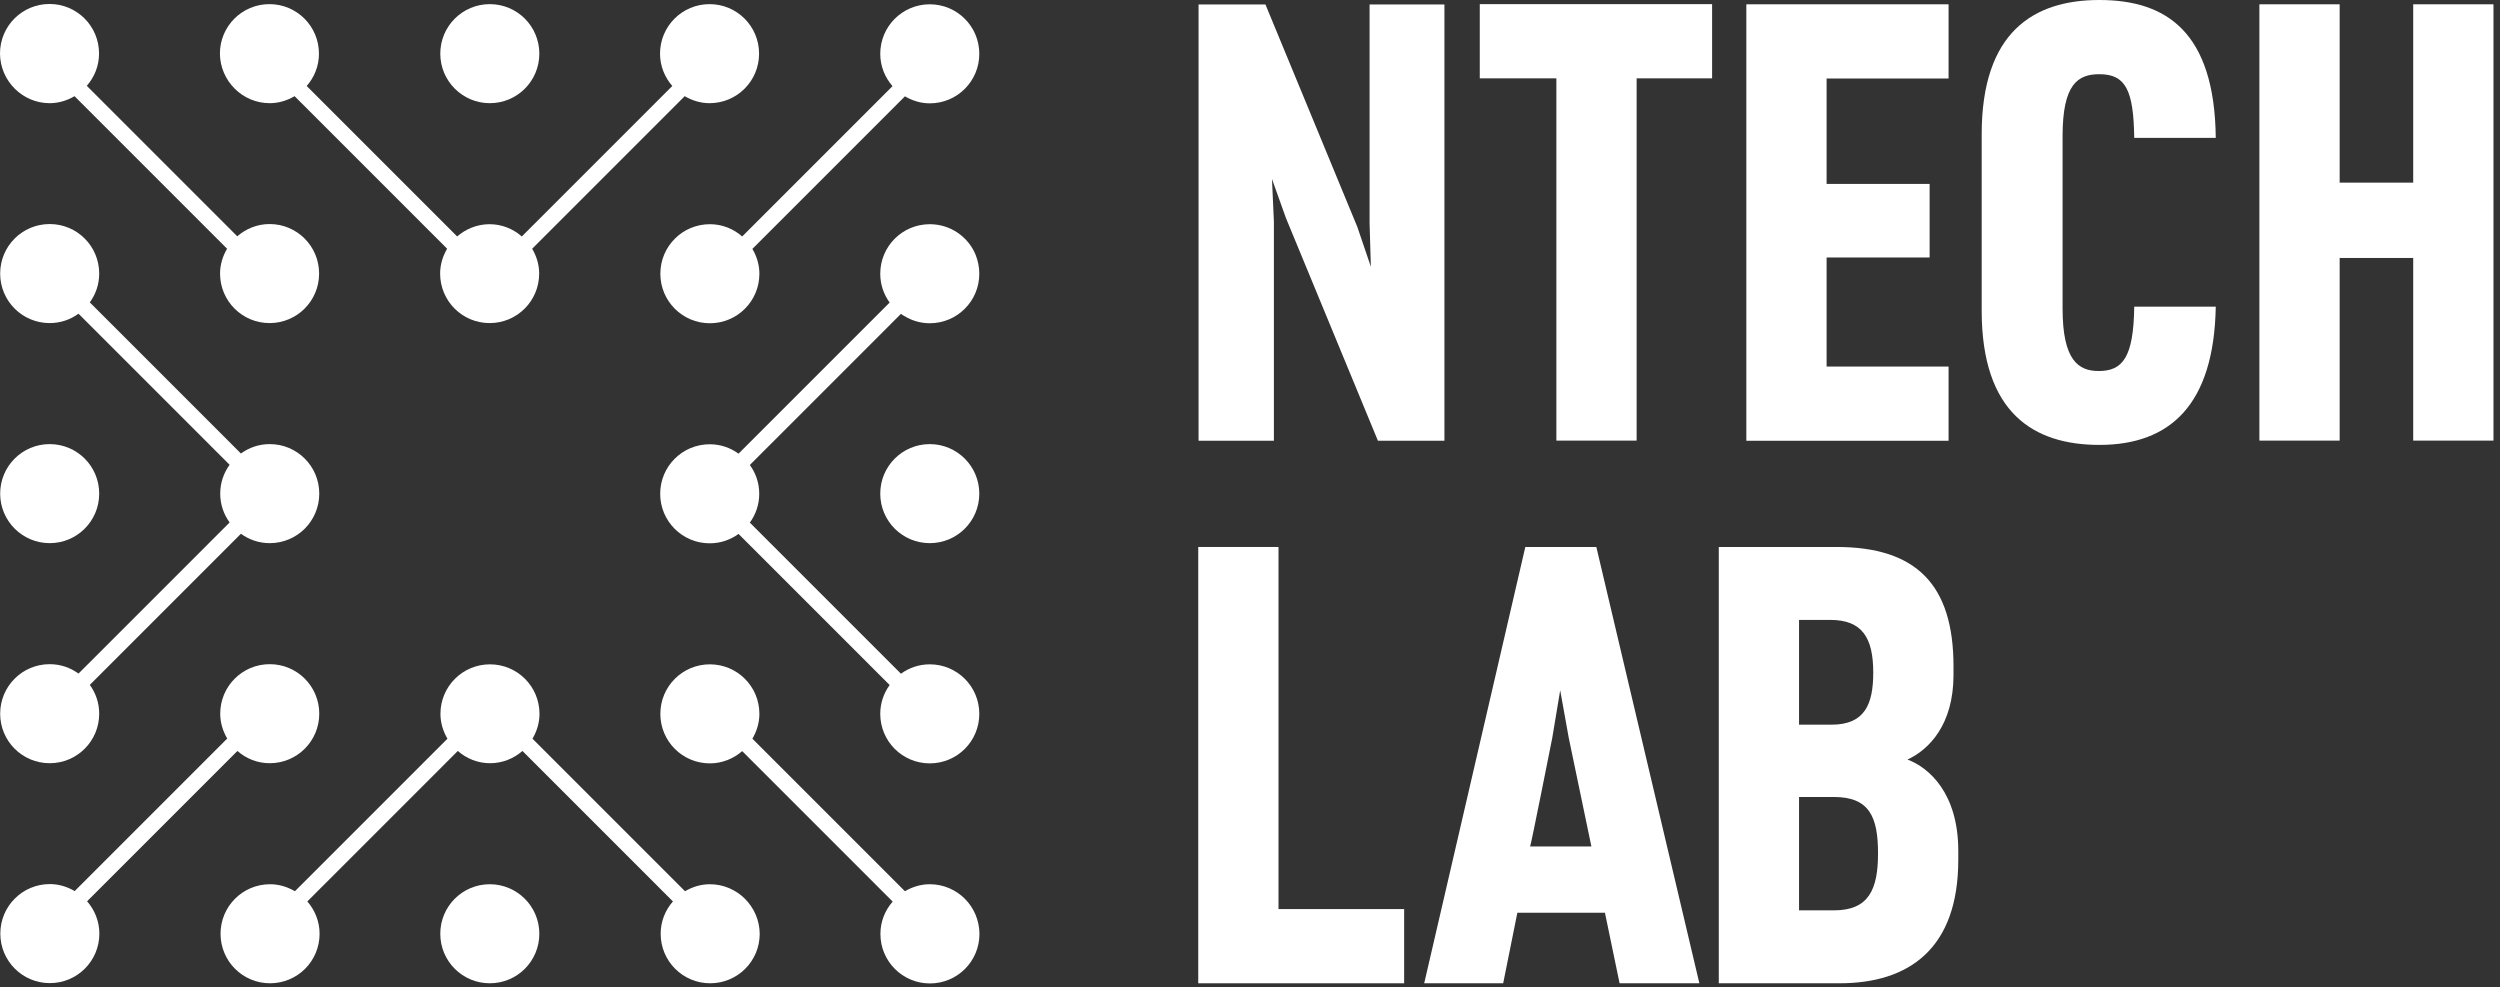 <svg width="157" height="62" viewBox="0 0 157 62" fill="none" xmlns="http://www.w3.org/2000/svg">
<rect x="0" y="0" width="157" height="62" fill="#333333" stroke="none"/>
<path d="M86.53 27.67L80.76 13.7L79.88 11.24L80 13.9V27.68H75.27V0.28H79.47L85.24 14.25L86.09 16.75L86.01 14.02V0.28H90.71V27.68H86.53V27.67Z" fill="white"/>
<path d="M102.78 4.92V27.67H97.74V4.92H92.93V0.26H107.52V4.92H102.78Z" fill="white"/>
<path d="M109.67 27.67V0.27H122.37V4.93H114.71V11.55H121.18V16.17H114.71V23.02H122.37V27.68H109.67V27.67Z" fill="white"/>
<path d="M131.84 27.94C127.72 27.94 124.45 25.94 124.45 19.51V8.43C124.45 2 127.72 0 131.84 0C136.04 0 139.08 2 139.15 8.66H134.03C133.99 5.66 133.49 4.66 131.84 4.66C130.49 4.66 129.53 5.28 129.53 8.55V19.37C129.53 22.64 130.53 23.3 131.8 23.3C133.3 23.3 133.99 22.45 134.03 19.26H139.15C139.04 25.44 136.27 27.94 131.84 27.94Z" fill="white"/>
<path d="M151.55 27.67V16.2H146.93V27.67H141.89V0.27H146.93V11.47H151.55V0.27H156.59V27.67H151.55Z" fill="white"/>
<path d="M75.25 61.75V34.35H80.29V57.09H88.18V61.75H75.25Z" fill="white"/>
<path d="M101.71 61.75L100.79 57.32H95.29L94.4 61.75H89.44L95.79 34.35H100.25L106.72 61.75H101.71ZM98.52 46.35L97.98 43.35L97.48 46.35C97.48 46.35 96.13 53.16 96.09 53.16H99.94L98.52 46.35Z" fill="white"/>
<path d="M115.52 61.75H107.94V34.35H115.33C120.37 34.35 122.68 36.74 122.68 41.85V42.39C122.68 45.51 121.14 47.08 119.79 47.7C121.14 48.2 122.98 49.82 122.98 53.43V53.97C122.99 59.59 119.87 61.75 115.52 61.75ZM114.94 38.93H112.98V45.51H115.02C117.1 45.51 117.64 44.24 117.64 42.24C117.64 40.04 116.94 38.93 114.94 38.93ZM115.17 50.05H112.98V57.17H115.17C117.36 57.17 117.94 55.86 117.94 53.59C117.94 51.32 117.41 50.05 115.17 50.05Z" fill="white"/>
<path d="M58.39 27.89C56.67 27.89 55.28 29.28 55.28 31C55.28 32.72 56.67 34.11 58.39 34.11C60.11 34.11 61.5 32.72 61.5 31C61.5 29.29 60.11 27.89 58.39 27.89Z" fill="white"/>
<path d="M3.12 34.11C4.84 34.11 6.23 32.72 6.23 31C6.23 29.28 4.84 27.89 3.12 27.89C1.4 27.89 0.01 29.28 0.01 31C0.01 32.72 1.41 34.11 3.12 34.11Z" fill="white"/>
<path d="M16.94 34.11C18.66 34.11 20.05 32.72 20.05 31C20.05 29.28 18.66 27.89 16.94 27.89C16.26 27.89 15.64 28.11 15.13 28.48L5.64 18.99C6.01 18.48 6.23 17.86 6.23 17.18C6.23 15.46 4.84 14.07 3.12 14.07C1.4 14.07 0.01 15.46 0.01 17.18C0.01 18.9 1.4 20.29 3.12 20.29C3.8 20.29 4.42 20.07 4.93 19.7L14.42 29.19C14.05 29.7 13.83 30.32 13.83 31C13.83 31.68 14.05 32.3 14.42 32.81L4.93 42.3C4.42 41.93 3.8 41.71 3.12 41.71C1.4 41.71 0.01 43.1 0.01 44.82C0.01 46.54 1.4 47.93 3.12 47.93C4.84 47.93 6.23 46.54 6.23 44.82C6.23 44.14 6.01 43.52 5.64 43.01L15.13 33.52C15.64 33.89 16.26 34.11 16.94 34.11Z" fill="white"/>
<path d="M30.76 55.53C29.04 55.53 27.65 56.92 27.65 58.64C27.65 60.36 29.04 61.75 30.76 61.75C32.48 61.75 33.87 60.36 33.87 58.64C33.87 56.92 32.47 55.53 30.76 55.53Z" fill="white"/>
<path d="M14.91 47.16C15.46 47.64 16.16 47.93 16.94 47.93C18.66 47.93 20.05 46.54 20.05 44.82C20.05 43.1 18.66 41.71 16.94 41.71C15.22 41.71 13.83 43.1 13.83 44.82C13.83 45.39 14 45.92 14.27 46.38L4.69 55.96C4.23 55.69 3.7 55.52 3.13 55.52C1.41 55.52 0.02 56.91 0.02 58.63C0.02 60.35 1.41 61.74 3.13 61.74C4.85 61.74 6.24 60.35 6.24 58.63C6.24 57.85 5.94 57.14 5.47 56.6L14.91 47.16Z" fill="white"/>
<path d="M44.58 55.53C44.01 55.53 43.48 55.7 43.02 55.97L33.44 46.39C33.71 45.93 33.88 45.4 33.88 44.83C33.88 43.11 32.49 41.72 30.77 41.72C29.05 41.72 27.66 43.11 27.66 44.83C27.66 45.4 27.83 45.93 28.1 46.39L18.52 55.97C18.06 55.7 17.53 55.53 16.96 55.53C15.24 55.53 13.85 56.92 13.85 58.64C13.85 60.36 15.24 61.75 16.96 61.75C18.68 61.75 20.07 60.36 20.07 58.64C20.07 57.86 19.77 57.15 19.3 56.61L28.75 47.16C29.3 47.64 30 47.93 30.78 47.93C31.56 47.93 32.27 47.63 32.81 47.16L42.26 56.61C41.78 57.16 41.49 57.86 41.49 58.64C41.49 60.36 42.88 61.75 44.6 61.75C46.32 61.75 47.71 60.36 47.71 58.64C47.69 56.92 46.29 55.53 44.58 55.53Z" fill="white"/>
<path d="M58.39 55.53C57.82 55.53 57.29 55.7 56.83 55.97L47.25 46.39C47.52 45.93 47.69 45.4 47.69 44.83C47.69 43.11 46.3 41.72 44.58 41.72C42.86 41.72 41.47 43.11 41.47 44.83C41.47 46.55 42.86 47.94 44.58 47.94C45.36 47.94 46.07 47.64 46.61 47.17L56.06 56.62C55.58 57.17 55.29 57.87 55.29 58.65C55.29 60.37 56.68 61.76 58.4 61.76C60.12 61.76 61.51 60.37 61.51 58.65C61.5 56.92 60.11 55.53 58.39 55.53Z" fill="white"/>
<path d="M30.76 6.48C32.48 6.48 33.87 5.09 33.87 3.37C33.87 1.65 32.48 0.26 30.76 0.26C29.04 0.26 27.65 1.65 27.65 3.37C27.65 5.08 29.04 6.48 30.76 6.48Z" fill="white"/>
<path d="M46.61 14.85C46.06 14.37 45.36 14.08 44.58 14.08C42.86 14.08 41.47 15.47 41.47 17.19C41.47 18.91 42.86 20.3 44.58 20.3C46.3 20.3 47.69 18.91 47.69 17.19C47.69 16.62 47.52 16.09 47.25 15.63L56.83 6.05C57.29 6.32 57.82 6.49 58.39 6.49C60.11 6.49 61.5 5.1 61.5 3.38C61.5 1.66 60.11 0.27 58.39 0.27C56.67 0.27 55.28 1.66 55.28 3.38C55.28 4.16 55.58 4.87 56.05 5.41L46.61 14.85Z" fill="white"/>
<path d="M58.39 14.08C56.67 14.08 55.28 15.47 55.28 17.19C55.28 17.87 55.5 18.49 55.87 19L46.38 28.49C45.87 28.12 45.25 27.9 44.57 27.9C42.85 27.9 41.46 29.29 41.46 31.01C41.46 32.73 42.85 34.12 44.57 34.12C45.25 34.12 45.87 33.9 46.38 33.53L55.87 43.02C55.5 43.53 55.28 44.15 55.28 44.83C55.28 46.55 56.67 47.94 58.39 47.94C60.11 47.94 61.5 46.55 61.5 44.83C61.5 43.11 60.11 41.72 58.39 41.72C57.71 41.72 57.09 41.94 56.58 42.31L47.09 32.82C47.46 32.31 47.68 31.69 47.68 31.01C47.68 30.33 47.46 29.71 47.09 29.2L56.58 19.71C56.59 19.72 56.6 19.73 56.61 19.73C56.63 19.74 56.64 19.76 56.66 19.77C56.7 19.8 56.74 19.81 56.78 19.84C57.25 20.13 57.8 20.3 58.39 20.3C60.11 20.3 61.5 18.91 61.5 17.19C61.5 16.76 61.41 16.35 61.26 15.98C60.79 14.86 59.68 14.08 58.39 14.08Z" fill="white"/>
<path d="M16.94 6.48C17.51 6.48 18.04 6.31 18.5 6.04L28.08 15.62C27.81 16.08 27.64 16.61 27.64 17.18C27.64 18.9 29.03 20.29 30.75 20.29C32.47 20.29 33.86 18.9 33.86 17.18C33.86 16.61 33.69 16.08 33.42 15.62L43 6.04C43.46 6.31 43.99 6.48 44.56 6.48C46.28 6.48 47.67 5.09 47.67 3.37C47.67 1.65 46.28 0.26 44.56 0.26C42.84 0.26 41.45 1.65 41.45 3.37C41.45 4.15 41.75 4.86 42.22 5.4L32.77 14.85C32.22 14.37 31.52 14.08 30.74 14.08C29.96 14.08 29.25 14.38 28.71 14.85L19.26 5.4C19.74 4.85 20.03 4.15 20.03 3.37C20.03 1.65 18.64 0.26 16.92 0.26C15.2 0.26 13.81 1.65 13.81 3.37C13.83 5.08 15.22 6.48 16.94 6.48Z" fill="white"/>
<path d="M3.12 6.48C3.69 6.48 4.22 6.31 4.68 6.04L14.26 15.62C13.99 16.08 13.82 16.61 13.82 17.18C13.82 18.9 15.21 20.29 16.93 20.29C18.65 20.29 20.04 18.9 20.04 17.18C20.04 15.46 18.65 14.07 16.93 14.07C16.15 14.07 15.44 14.37 14.9 14.84L5.45 5.39C5.93 4.84 6.22 4.14 6.22 3.36C6.22 1.64 4.83 0.25 3.11 0.25C1.39 0.25 0 1.64 0 3.36C0.01 5.08 1.41 6.48 3.12 6.48Z" fill="white"/>
</svg>
